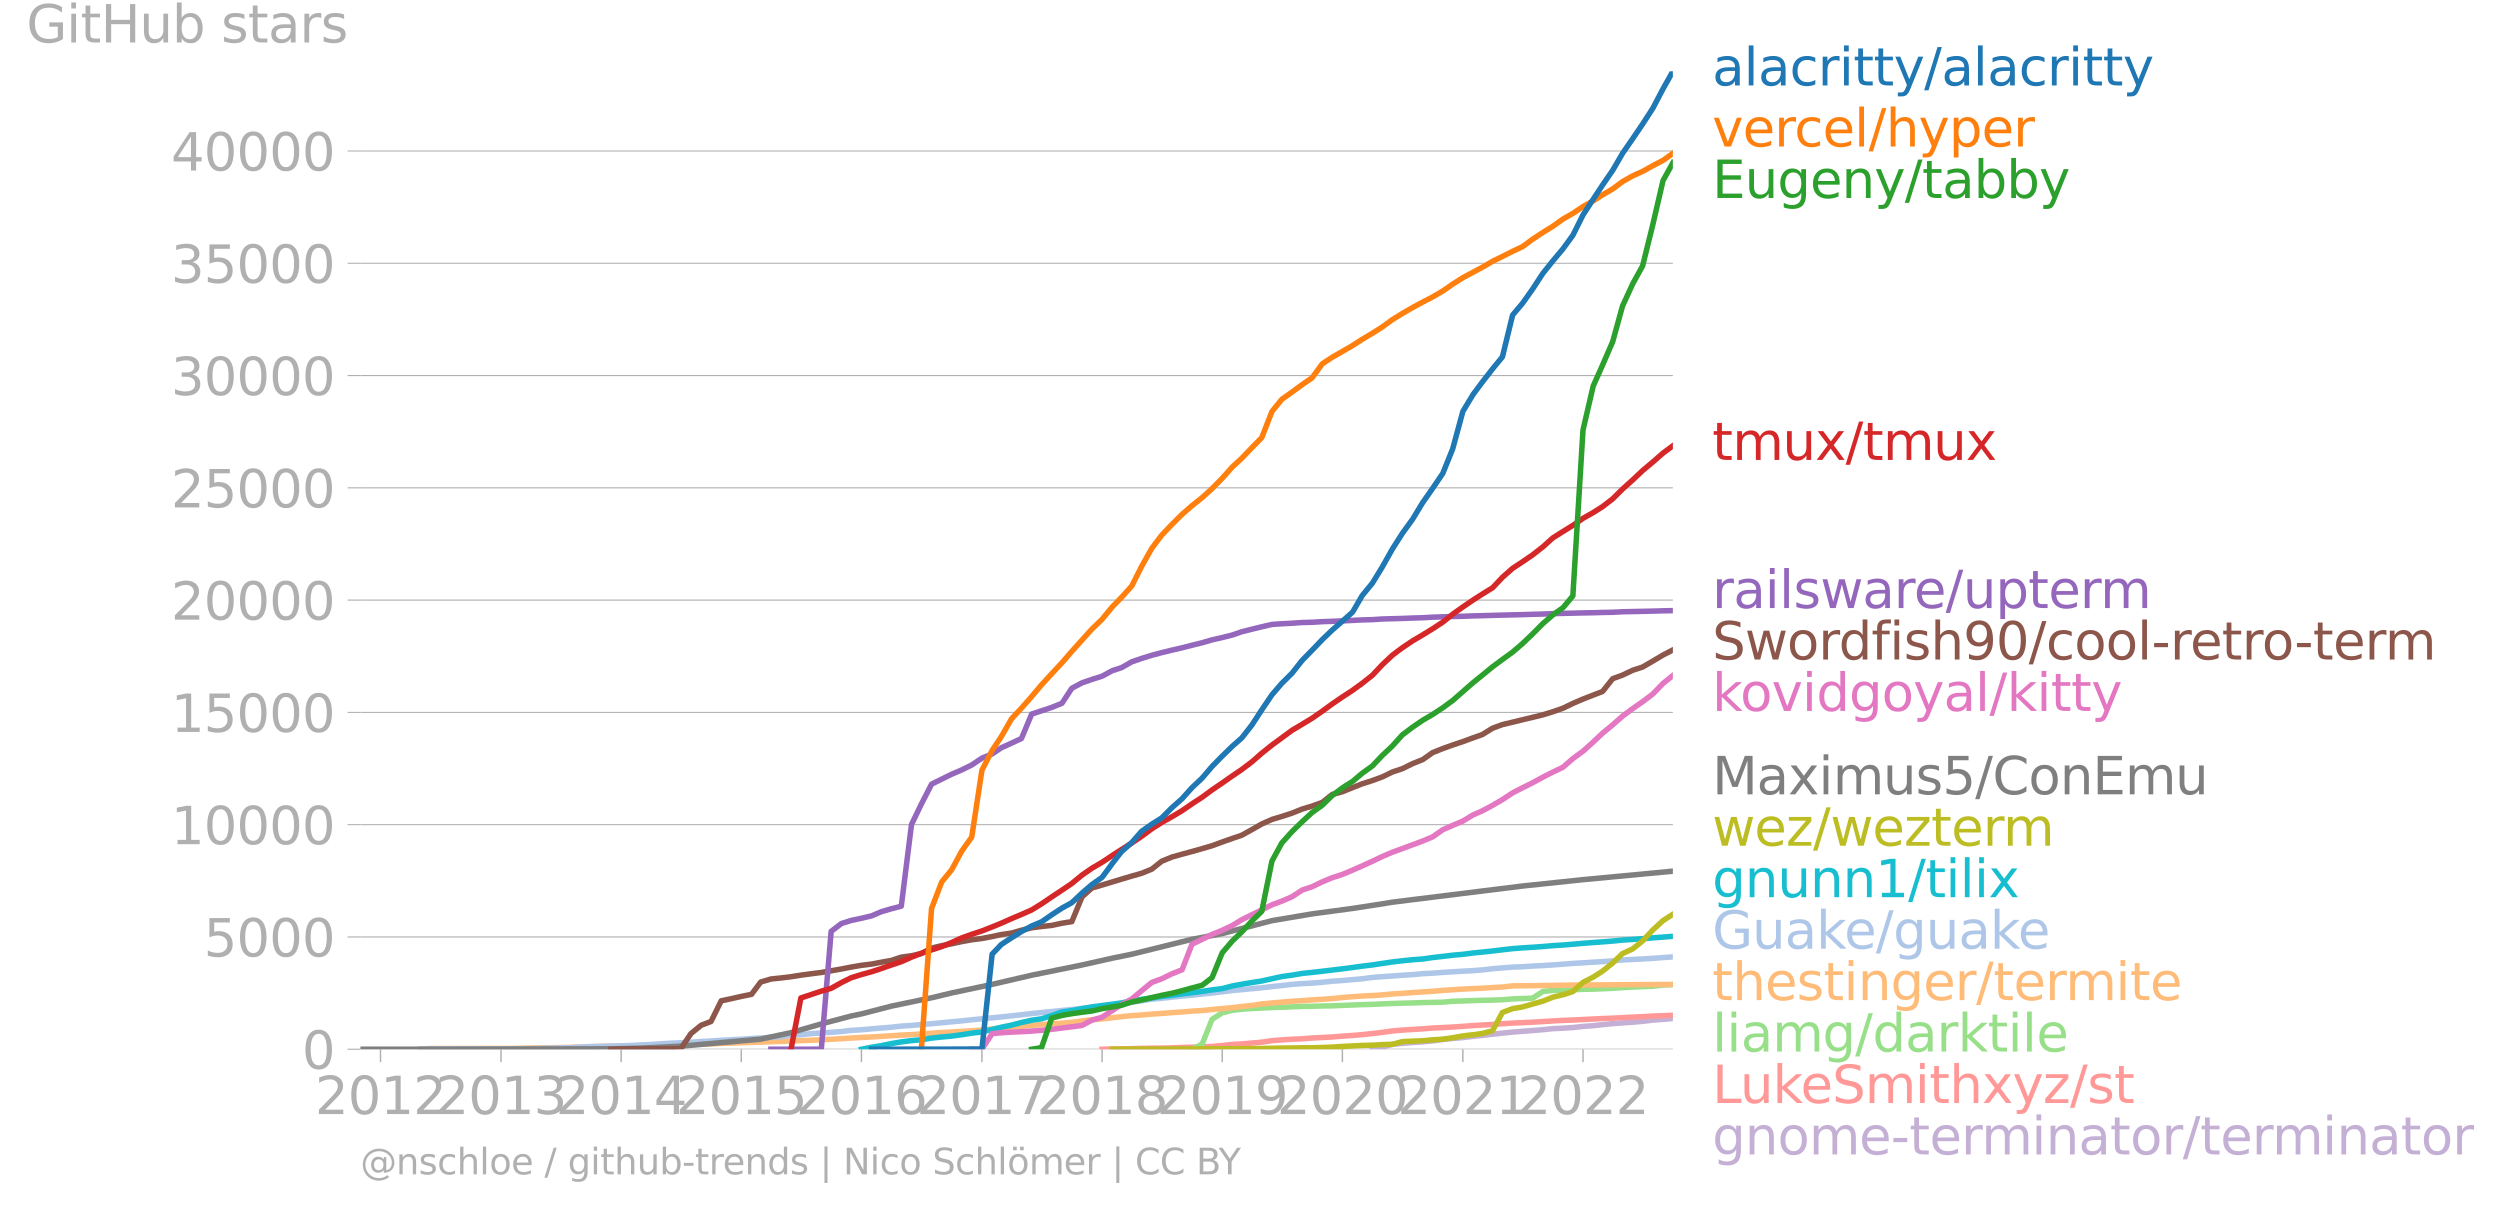 <svg xmlns:xlink="http://www.w3.org/1999/xlink" width="907.006" height="438.703" viewBox="0 0 680.254 329.027" xmlns="http://www.w3.org/2000/svg"><defs><style>*{stroke-linejoin:round;stroke-linecap:butt}</style></defs><g id="figure_1"><path d="M0 329.027h680.254V0H0v329.027z" style="fill:none" id="patch_1"/><g id="axes_1"><path d="M98.073 285.5h357.12V19.388H98.073V285.5z" style="fill:none" id="patch_2"/><g id="matplotlib.axis_1"><g id="xtick_1"><g id="line2d_1"><defs><path id="m639c803747" d="M0 0v3.5" style="stroke:#b0b0b0;stroke-width:.4"/></defs><use xlink:href="#m639c803747" x="103.537" y="285.5" style="fill:#b0b0b0;stroke:#b0b0b0;stroke-width:.4"/></g><g style="fill:#b0b0b0" transform="matrix(.14 0 0 -.14 85.722 303.138)" id="text_1"><defs><path id="DejaVuSans-32" d="M1228 531h2203V0H469v531q359 372 979 998 621 627 780 809 303 340 423 576 121 236 121 464 0 372-261 606-261 235-680 235-297 0-627-103-329-103-704-313v638q381 153 712 231 332 78 607 78 725 0 1156-363 431-362 431-968 0-288-108-546-107-257-392-607-78-91-497-524-418-433-1181-1211z" transform="scale(.016)"/><path id="DejaVuSans-30" d="M2034 4250q-487 0-733-480-245-479-245-1442 0-959 245-1439 246-480 733-480 491 0 736 480 246 480 246 1439 0 963-246 1442-245 480-736 480zm0 500q785 0 1199-621 414-620 414-1801 0-1178-414-1799Q2819-91 2034-91q-784 0-1198 620-414 621-414 1799 0 1181 414 1801 414 621 1198 621z" transform="scale(.016)"/><path id="DejaVuSans-31" d="M794 531h1031v3560L703 3866v575l1116 225h631V531h1031V0H794v531z" transform="scale(.016)"/></defs><use xlink:href="#DejaVuSans-32"/><use xlink:href="#DejaVuSans-30" x="63.623"/><use xlink:href="#DejaVuSans-31" x="127.246"/><use xlink:href="#DejaVuSans-32" x="190.869"/></g></g><g id="xtick_2"><use xlink:href="#m639c803747" x="136.32" y="285.5" style="fill:#b0b0b0;stroke:#b0b0b0;stroke-width:.4" id="line2d_2"/><g style="fill:#b0b0b0" transform="matrix(.14 0 0 -.14 118.505 303.138)" id="text_2"><defs><path id="DejaVuSans-33" d="M2597 2516q453-97 707-404 255-306 255-756 0-690-475-1069Q2609-91 1734-91q-293 0-604 58T488 141v609q262-153 574-231 313-78 654-78 593 0 904 234t311 681q0 413-289 645-289 233-804 233h-544v519h569q465 0 712 186t247 536q0 359-255 551-254 193-729 193-260 0-557-57-297-56-653-174v562q360 100 674 150t592 50q719 0 1137-327 419-326 419-882 0-388-222-655t-631-370z" transform="scale(.016)"/></defs><use xlink:href="#DejaVuSans-32"/><use xlink:href="#DejaVuSans-30" x="63.623"/><use xlink:href="#DejaVuSans-31" x="127.246"/><use xlink:href="#DejaVuSans-33" x="190.869"/></g></g><g id="xtick_3"><use xlink:href="#m639c803747" x="169.013" y="285.5" style="fill:#b0b0b0;stroke:#b0b0b0;stroke-width:.4" id="line2d_3"/><g style="fill:#b0b0b0" transform="matrix(.14 0 0 -.14 151.198 303.138)" id="text_3"><defs><path id="DejaVuSans-34" d="M2419 4116 825 1625h1594v2491zm-166 550h794V1625h666v-525h-666V0h-628v1100H313v609l1940 2957z" transform="scale(.016)"/></defs><use xlink:href="#DejaVuSans-32"/><use xlink:href="#DejaVuSans-30" x="63.623"/><use xlink:href="#DejaVuSans-31" x="127.246"/><use xlink:href="#DejaVuSans-34" x="190.869"/></g></g><g id="xtick_4"><use xlink:href="#m639c803747" x="201.707" y="285.5" style="fill:#b0b0b0;stroke:#b0b0b0;stroke-width:.4" id="line2d_4"/><g style="fill:#b0b0b0" transform="matrix(.14 0 0 -.14 183.892 303.138)" id="text_4"><defs><path id="DejaVuSans-35" d="M691 4666h2478v-532H1269V2991q137 47 274 70 138 23 276 23 781 0 1237-428 457-428 457-1159 0-753-469-1171Q2575-91 1722-91q-294 0-599 50Q819 9 494 109v635q281-153 581-228t634-75q541 0 856 284 316 284 316 772 0 487-316 771-315 285-856 285-253 0-505-56-251-56-513-175v2344z" transform="scale(.016)"/></defs><use xlink:href="#DejaVuSans-32"/><use xlink:href="#DejaVuSans-30" x="63.623"/><use xlink:href="#DejaVuSans-31" x="127.246"/><use xlink:href="#DejaVuSans-35" x="190.869"/></g></g><g id="xtick_5"><use xlink:href="#m639c803747" x="234.4" y="285.5" style="fill:#b0b0b0;stroke:#b0b0b0;stroke-width:.4" id="line2d_5"/><g style="fill:#b0b0b0" transform="matrix(.14 0 0 -.14 216.585 303.138)" id="text_5"><defs><path id="DejaVuSans-36" d="M2113 2584q-425 0-674-291-248-290-248-796 0-503 248-796 249-292 674-292t673 292q248 293 248 796 0 506-248 796-248 291-673 291zm1253 1979v-575q-238 112-480 171-242 60-480 60-625 0-955-422-329-422-376-1275 184 272 462 417 279 145 613 145 703 0 1111-427 408-426 408-1160 0-719-425-1154Q2819-91 2113-91q-810 0-1238 620-428 621-428 1799 0 1106 525 1764t1409 658q238 0 480-47t505-140z" transform="scale(.016)"/></defs><use xlink:href="#DejaVuSans-32"/><use xlink:href="#DejaVuSans-30" x="63.623"/><use xlink:href="#DejaVuSans-31" x="127.246"/><use xlink:href="#DejaVuSans-36" x="190.869"/></g></g><g id="xtick_6"><use xlink:href="#m639c803747" x="267.183" y="285.5" style="fill:#b0b0b0;stroke:#b0b0b0;stroke-width:.4" id="line2d_6"/><g style="fill:#b0b0b0" transform="matrix(.14 0 0 -.14 249.368 303.138)" id="text_6"><defs><path id="DejaVuSans-37" d="M525 4666h3000v-269L1831 0h-659l1594 4134H525v532z" transform="scale(.016)"/></defs><use xlink:href="#DejaVuSans-32"/><use xlink:href="#DejaVuSans-30" x="63.623"/><use xlink:href="#DejaVuSans-31" x="127.246"/><use xlink:href="#DejaVuSans-37" x="190.869"/></g></g><g id="xtick_7"><use xlink:href="#m639c803747" x="299.877" y="285.5" style="fill:#b0b0b0;stroke:#b0b0b0;stroke-width:.4" id="line2d_7"/><g style="fill:#b0b0b0" transform="matrix(.14 0 0 -.14 282.062 303.138)" id="text_7"><defs><path id="DejaVuSans-38" d="M2034 2216q-450 0-708-241-257-241-257-662 0-422 257-663 258-241 708-241t709 242q260 243 260 662 0 421-258 662-257 241-711 241zm-631 268q-406 100-633 378-226 279-226 679 0 559 398 884 399 325 1092 325 697 0 1094-325t397-884q0-400-227-679-226-278-629-378 456-106 710-416 255-309 255-755 0-679-414-1042Q2806-91 2034-91q-771 0-1186 362-414 363-414 1042 0 446 256 755 257 310 713 416zm-231 997q0-362 226-565 227-203 636-203 407 0 636 203 230 203 230 565 0 363-230 566-229 203-636 203-409 0-636-203-226-203-226-566z" transform="scale(.016)"/></defs><use xlink:href="#DejaVuSans-32"/><use xlink:href="#DejaVuSans-30" x="63.623"/><use xlink:href="#DejaVuSans-31" x="127.246"/><use xlink:href="#DejaVuSans-38" x="190.869"/></g></g><g id="xtick_8"><use xlink:href="#m639c803747" x="332.57" y="285.5" style="fill:#b0b0b0;stroke:#b0b0b0;stroke-width:.4" id="line2d_8"/><g style="fill:#b0b0b0" transform="matrix(.14 0 0 -.14 314.755 303.138)" id="text_8"><defs><path id="DejaVuSans-39" d="M703 97v575q238-113 481-172 244-59 479-59 625 0 954 420 330 420 377 1277-181-269-460-413-278-144-615-144-700 0-1108 423-408 424-408 1159 0 718 425 1152 425 435 1131 435 810 0 1236-621 427-620 427-1801 0-1103-524-1761Q2575-91 1691-91q-238 0-482 47Q966 3 703 97zm1256 1978q425 0 673 290 249 291 249 798 0 503-249 795-248 292-673 292t-673-292q-248-292-248-795 0-507 248-798 248-290 673-290z" transform="scale(.016)"/></defs><use xlink:href="#DejaVuSans-32"/><use xlink:href="#DejaVuSans-30" x="63.623"/><use xlink:href="#DejaVuSans-31" x="127.246"/><use xlink:href="#DejaVuSans-39" x="190.869"/></g></g><g id="xtick_9"><use xlink:href="#m639c803747" x="365.264" y="285.5" style="fill:#b0b0b0;stroke:#b0b0b0;stroke-width:.4" id="line2d_9"/><g style="fill:#b0b0b0" transform="matrix(.14 0 0 -.14 347.449 303.138)" id="text_9"><use xlink:href="#DejaVuSans-32"/><use xlink:href="#DejaVuSans-30" x="63.623"/><use xlink:href="#DejaVuSans-32" x="127.246"/><use xlink:href="#DejaVuSans-30" x="190.869"/></g></g><g id="xtick_10"><use xlink:href="#m639c803747" x="398.047" y="285.5" style="fill:#b0b0b0;stroke:#b0b0b0;stroke-width:.4" id="line2d_10"/><g style="fill:#b0b0b0" transform="matrix(.14 0 0 -.14 380.232 303.138)" id="text_10"><use xlink:href="#DejaVuSans-32"/><use xlink:href="#DejaVuSans-30" x="63.623"/><use xlink:href="#DejaVuSans-32" x="127.246"/><use xlink:href="#DejaVuSans-31" x="190.869"/></g></g><g id="xtick_11"><use xlink:href="#m639c803747" x="430.74" y="285.5" style="fill:#b0b0b0;stroke:#b0b0b0;stroke-width:.4" id="line2d_11"/><g style="fill:#b0b0b0" transform="matrix(.14 0 0 -.14 412.925 303.138)" id="text_11"><use xlink:href="#DejaVuSans-32"/><use xlink:href="#DejaVuSans-30" x="63.623"/><use xlink:href="#DejaVuSans-32" x="127.246"/><use xlink:href="#DejaVuSans-32" x="190.869"/></g></g></g><g id="matplotlib.axis_2"><g id="ytick_1"><path d="M98.073 285.5h357.12" clip-path="url(#pb58111b3f8)" style="fill:none;stroke:#b0b0b0;stroke-width:.3;stroke-linecap:square" id="line2d_12"/><g id="line2d_13"><defs><path id="m915d9dc2d7" d="M0 0h-3.5" style="stroke:#b0b0b0;stroke-width:.3"/></defs><use xlink:href="#m915d9dc2d7" x="98.073" y="285.5" style="fill:#b0b0b0;stroke:#b0b0b0;stroke-width:.3"/></g><use xlink:href="#DejaVuSans-30" style="fill:#b0b0b0" transform="matrix(.14 0 0 -.14 82.166 290.819)" id="text_12"/></g><g id="ytick_2"><path d="M98.073 254.948h357.12" clip-path="url(#pb58111b3f8)" style="fill:none;stroke:#b0b0b0;stroke-width:.3;stroke-linecap:square" id="line2d_14"/><use xlink:href="#m915d9dc2d7" x="98.073" y="254.948" style="fill:#b0b0b0;stroke:#b0b0b0;stroke-width:.3" id="line2d_15"/><g style="fill:#b0b0b0" transform="matrix(.14 0 0 -.14 55.443 260.267)" id="text_13"><use xlink:href="#DejaVuSans-35"/><use xlink:href="#DejaVuSans-30" x="63.623"/><use xlink:href="#DejaVuSans-30" x="127.246"/><use xlink:href="#DejaVuSans-30" x="190.869"/></g></g><g id="ytick_3"><path d="M98.073 224.396h357.12" clip-path="url(#pb58111b3f8)" style="fill:none;stroke:#b0b0b0;stroke-width:.3;stroke-linecap:square" id="line2d_16"/><use xlink:href="#m915d9dc2d7" x="98.073" y="224.396" style="fill:#b0b0b0;stroke:#b0b0b0;stroke-width:.3" id="line2d_17"/><g style="fill:#b0b0b0" transform="matrix(.14 0 0 -.14 46.536 229.715)" id="text_14"><use xlink:href="#DejaVuSans-31"/><use xlink:href="#DejaVuSans-30" x="63.623"/><use xlink:href="#DejaVuSans-30" x="127.246"/><use xlink:href="#DejaVuSans-30" x="190.869"/><use xlink:href="#DejaVuSans-30" x="254.492"/></g></g><g id="ytick_4"><path d="M98.073 193.845h357.12" clip-path="url(#pb58111b3f8)" style="fill:none;stroke:#b0b0b0;stroke-width:.3;stroke-linecap:square" id="line2d_18"/><use xlink:href="#m915d9dc2d7" x="98.073" y="193.845" style="fill:#b0b0b0;stroke:#b0b0b0;stroke-width:.3" id="line2d_19"/><g style="fill:#b0b0b0" transform="matrix(.14 0 0 -.14 46.536 199.164)" id="text_15"><use xlink:href="#DejaVuSans-31"/><use xlink:href="#DejaVuSans-35" x="63.623"/><use xlink:href="#DejaVuSans-30" x="127.246"/><use xlink:href="#DejaVuSans-30" x="190.869"/><use xlink:href="#DejaVuSans-30" x="254.492"/></g></g><g id="ytick_5"><path d="M98.073 163.293h357.12" clip-path="url(#pb58111b3f8)" style="fill:none;stroke:#b0b0b0;stroke-width:.3;stroke-linecap:square" id="line2d_20"/><use xlink:href="#m915d9dc2d7" x="98.073" y="163.293" style="fill:#b0b0b0;stroke:#b0b0b0;stroke-width:.3" id="line2d_21"/><g style="fill:#b0b0b0" transform="matrix(.14 0 0 -.14 46.536 168.612)" id="text_16"><use xlink:href="#DejaVuSans-32"/><use xlink:href="#DejaVuSans-30" x="63.623"/><use xlink:href="#DejaVuSans-30" x="127.246"/><use xlink:href="#DejaVuSans-30" x="190.869"/><use xlink:href="#DejaVuSans-30" x="254.492"/></g></g><g id="ytick_6"><path d="M98.073 132.741h357.12" clip-path="url(#pb58111b3f8)" style="fill:none;stroke:#b0b0b0;stroke-width:.3;stroke-linecap:square" id="line2d_22"/><use xlink:href="#m915d9dc2d7" x="98.073" y="132.741" style="fill:#b0b0b0;stroke:#b0b0b0;stroke-width:.3" id="line2d_23"/><g style="fill:#b0b0b0" transform="matrix(.14 0 0 -.14 46.536 138.06)" id="text_17"><use xlink:href="#DejaVuSans-32"/><use xlink:href="#DejaVuSans-35" x="63.623"/><use xlink:href="#DejaVuSans-30" x="127.246"/><use xlink:href="#DejaVuSans-30" x="190.869"/><use xlink:href="#DejaVuSans-30" x="254.492"/></g></g><g id="ytick_7"><path d="M98.073 102.19h357.12" clip-path="url(#pb58111b3f8)" style="fill:none;stroke:#b0b0b0;stroke-width:.3;stroke-linecap:square" id="line2d_24"/><use xlink:href="#m915d9dc2d7" x="98.073" y="102.189" style="fill:#b0b0b0;stroke:#b0b0b0;stroke-width:.3" id="line2d_25"/><g style="fill:#b0b0b0" transform="matrix(.14 0 0 -.14 46.536 107.508)" id="text_18"><use xlink:href="#DejaVuSans-33"/><use xlink:href="#DejaVuSans-30" x="63.623"/><use xlink:href="#DejaVuSans-30" x="127.246"/><use xlink:href="#DejaVuSans-30" x="190.869"/><use xlink:href="#DejaVuSans-30" x="254.492"/></g></g><g id="ytick_8"><path d="M98.073 71.638h357.12" clip-path="url(#pb58111b3f8)" style="fill:none;stroke:#b0b0b0;stroke-width:.3;stroke-linecap:square" id="line2d_26"/><use xlink:href="#m915d9dc2d7" x="98.073" y="71.638" style="fill:#b0b0b0;stroke:#b0b0b0;stroke-width:.3" id="line2d_27"/><g style="fill:#b0b0b0" transform="matrix(.14 0 0 -.14 46.536 76.957)" id="text_19"><use xlink:href="#DejaVuSans-33"/><use xlink:href="#DejaVuSans-35" x="63.623"/><use xlink:href="#DejaVuSans-30" x="127.246"/><use xlink:href="#DejaVuSans-30" x="190.869"/><use xlink:href="#DejaVuSans-30" x="254.492"/></g></g><g id="ytick_9"><path d="M98.073 41.086h357.12" clip-path="url(#pb58111b3f8)" style="fill:none;stroke:#b0b0b0;stroke-width:.3;stroke-linecap:square" id="line2d_28"/><use xlink:href="#m915d9dc2d7" x="98.073" y="41.086" style="fill:#b0b0b0;stroke:#b0b0b0;stroke-width:.3" id="line2d_29"/><g style="fill:#b0b0b0" transform="matrix(.14 0 0 -.14 46.536 46.405)" id="text_20"><use xlink:href="#DejaVuSans-34"/><use xlink:href="#DejaVuSans-30" x="63.623"/><use xlink:href="#DejaVuSans-30" x="127.246"/><use xlink:href="#DejaVuSans-30" x="190.869"/><use xlink:href="#DejaVuSans-30" x="254.492"/></g></g><g style="fill:#b0b0b0" transform="matrix(.14 0 0 -.14 7.2 11.563)" id="text_21"><defs><path id="DejaVuSans-47" d="M3809 666v1253H2778v519h1656V434q-365-259-806-392-440-133-940-133-1094 0-1712 639-617 640-617 1780 0 1144 617 1783 618 639 1712 639 456 0 867-113 411-112 758-331v-672q-350 297-744 447t-828 150q-857 0-1287-478-429-478-429-1425 0-944 429-1422 430-478 1287-478 334 0 596 58 263 58 472 180z" transform="scale(.016)"/><path id="DejaVuSans-69" d="M603 3500h575V0H603v3500zm0 1363h575v-729H603v729z" transform="scale(.016)"/><path id="DejaVuSans-74" d="M1172 4494v-994h1184v-447H1172V1153q0-428 117-550t477-122h590V0h-590q-666 0-919 248-253 249-253 905v1900H172v447h422v994h578z" transform="scale(.016)"/><path id="DejaVuSans-48" d="M628 4666h631V2753h2294v1913h631V0h-631v2222H1259V0H628v4666z" transform="scale(.016)"/><path id="DejaVuSans-75" d="M544 1381v2119h575V1403q0-497 193-746 194-248 582-248 465 0 735 297 271 297 271 810v1984h575V0h-575v538q-209-319-486-474-276-155-642-155-603 0-916 375-312 375-312 1097zm1447 2203z" transform="scale(.016)"/><path id="DejaVuSans-62" d="M3116 1747q0 634-261 995t-717 361q-457 0-718-361t-261-995q0-634 261-995t718-361q456 0 717 361t261 995zM1159 2969q182 312 458 463 277 152 661 152 638 0 1036-506 399-506 399-1331T3314 415Q2916-91 2278-91q-384 0-661 152-276 152-458 464V0H581v4863h578V2969z" transform="scale(.016)"/><path id="DejaVuSans-73" d="M2834 3397v-544q-243 125-506 187-262 63-544 63-428 0-642-131t-214-394q0-200 153-314t616-217l197-44q612-131 870-370t258-667q0-488-386-773Q2250-91 1575-91q-281 0-586 55T347 128v594q319-166 628-249 309-82 613-82 406 0 624 139 219 139 219 392 0 234-158 359-157 125-692 241l-200 47q-534 112-772 345-237 233-237 639 0 494 350 762 350 269 994 269 318 0 599-47 282-46 519-140z" transform="scale(.016)"/><path id="DejaVuSans-61" d="M2194 1759q-697 0-966-159t-269-544q0-306 202-486 202-179 548-179 479 0 768 339t289 901v128h-572zm1147 238V0h-575v531q-197-318-491-470T1556-91q-537 0-855 302-317 302-317 808 0 590 395 890 396 300 1180 300h807v57q0 397-261 614t-733 217q-300 0-585-72-284-72-546-216v532q315 122 612 182 297 61 578 61 760 0 1135-394 375-393 375-1193z" transform="scale(.016)"/><path id="DejaVuSans-72" d="M2631 2963q-97 56-211 82-114 27-251 27-488 0-749-317t-261-911V0H581v3500h578v-544q182 319 472 473 291 155 707 155 59 0 131-8 72-7 159-23l3-590z" transform="scale(.016)"/></defs><use xlink:href="#DejaVuSans-47"/><use xlink:href="#DejaVuSans-69" x="77.49"/><use xlink:href="#DejaVuSans-74" x="105.273"/><use xlink:href="#DejaVuSans-48" x="144.482"/><use xlink:href="#DejaVuSans-75" x="219.678"/><use xlink:href="#DejaVuSans-62" x="283.057"/><use xlink:href="#DejaVuSans-20" x="346.533"/><use xlink:href="#DejaVuSans-73" x="378.32"/><use xlink:href="#DejaVuSans-74" x="430.42"/><use xlink:href="#DejaVuSans-61" x="469.629"/><use xlink:href="#DejaVuSans-72" x="530.908"/><use xlink:href="#DejaVuSans-73" x="572.021"/></g></g><path d="m373.415 285.5 2.687-.544 2.777-.782 2.687-.269 2.776-.244 2.777-.184 2.687-.238 2.777-.379 2.687-.3 2.777-.231 2.776-.324 2.508-.281 2.777-.306 2.687-.3 2.777-.28 2.687-.214 2.777-.214 2.777-.232 2.687-.281 2.776-.128 2.688-.178 2.776-.3 2.777-.213 2.508-.263 2.777-.287 2.687-.208 2.776-.177 2.688-.244 2.776-.324 2.777-.214 2.687-.226" clip-path="url(#pb58111b3f8)" style="fill:none;stroke:#c5b0d5;stroke-width:1.5;stroke-linecap:square" id="line2d_30"/><path d="m299.877 285.5 2.777-.073 2.508-.043 2.776-.043 2.687-.073 2.777-.05 2.687-.036 2.777-.049 2.777-.122 2.687-.067 2.776-.11 2.688-.098 2.776-.244 2.777-.3 2.508-.14 2.777-.245 2.687-.226 2.777-.409 2.687-.22 2.776-.177 2.777-.11 2.687-.22 2.777-.14 2.687-.135 2.777-.226 2.776-.19 2.598-.226 2.777-.3 2.687-.317 2.777-.39 2.687-.227 2.776-.171 2.777-.171 2.687-.22 2.777-.128 2.687-.141 2.777-.196 2.776-.207 2.508-.14 2.777-.154 2.687-.201 2.777-.184 2.687-.116 2.777-.128 2.777-.165 2.687-.177 2.776-.14 2.688-.098 2.776-.147 2.777-.135 2.508-.128 2.777-.104 2.687-.152 2.776-.123 2.688-.134 2.776-.159 2.777-.11 2.687-.104" clip-path="url(#pb58111b3f8)" style="fill:none;stroke:#ff9896;stroke-width:1.5;stroke-linecap:square" id="line2d_31"/><path d="m324.33 285.5 2.776-1.387 2.688-6.74 2.776-1.808 2.777-.654 2.508-.294 2.777-.201 2.687-.122 2.777-.147 2.687-.073 2.776-.11 2.777-.116 2.687-.037 2.777-.08 2.687-.048 2.777-.11 2.776-.11 2.598-.104 2.777-.067 2.687-.135 2.777-.104 2.687-.085 2.776-.068 2.777-.097 2.687-.05 2.777-.06 2.687-.257 2.777-.073 2.776-.092 2.508-.085 2.777-.05 2.687-.103 2.777-.238 2.687-.104 2.777-.086 2.777-1.84 2.687-.256 2.776-.067 2.688-.134 2.776-.117 2.777-.048 2.508-.104 2.777-.11 2.687-.196 2.776-.159 2.688-.116 2.776-.098 2.777-.336 2.687-.11" clip-path="url(#pb58111b3f8)" style="fill:none;stroke:#98df8a;stroke-width:1.5;stroke-linecap:square" id="line2d_32"/><g style="fill:#1f77b4" transform="matrix(.14 0 0 -.14 465.907 23.251)" id="text_22"><defs><path id="DejaVuSans-6c" d="M603 4863h575V0H603v4863z" transform="scale(.016)"/><path id="DejaVuSans-63" d="M3122 3366v-538q-244 135-489 202t-495 67q-560 0-870-355-309-354-309-995t309-996q310-354 870-354 250 0 495 67t489 202V134Q2881 22 2623-34q-257-57-548-57-791 0-1257 497-465 497-465 1341 0 856 470 1346 471 491 1290 491 265 0 518-55 253-54 491-163z" transform="scale(.016)"/><path id="DejaVuSans-79" d="M2059-325q-243-625-475-815-231-191-618-191H506v481h338q237 0 368 113 132 112 291 531l103 262L191 3500h609L1894 763l1094 2737h609L2059-325z" transform="scale(.016)"/><path id="DejaVuSans-2f" d="M1625 4666h531L531-594H0l1625 5260z" transform="scale(.016)"/></defs><use xlink:href="#DejaVuSans-61"/><use xlink:href="#DejaVuSans-6c" x="61.279"/><use xlink:href="#DejaVuSans-61" x="89.063"/><use xlink:href="#DejaVuSans-63" x="150.342"/><use xlink:href="#DejaVuSans-72" x="205.322"/><use xlink:href="#DejaVuSans-69" x="246.436"/><use xlink:href="#DejaVuSans-74" x="274.219"/><use xlink:href="#DejaVuSans-74" x="313.428"/><use xlink:href="#DejaVuSans-79" x="352.637"/><use xlink:href="#DejaVuSans-2f" x="411.816"/><use xlink:href="#DejaVuSans-61" x="445.508"/><use xlink:href="#DejaVuSans-6c" x="506.787"/><use xlink:href="#DejaVuSans-61" x="534.57"/><use xlink:href="#DejaVuSans-63" x="595.85"/><use xlink:href="#DejaVuSans-72" x="650.83"/><use xlink:href="#DejaVuSans-69" x="691.943"/><use xlink:href="#DejaVuSans-74" x="719.727"/><use xlink:href="#DejaVuSans-74" x="758.936"/><use xlink:href="#DejaVuSans-79" x="798.145"/></g><g style="fill:#ff7f0e" transform="matrix(.14 0 0 -.14 465.907 39.868)" id="text_23"><defs><path id="DejaVuSans-76" d="M191 3500h609L1894 563l1094 2937h609L2284 0h-781L191 3500z" transform="scale(.016)"/><path id="DejaVuSans-65" d="M3597 1894v-281H953q38-594 358-905t892-311q331 0 642 81t618 244V178Q3153 47 2828-22t-659-69q-838 0-1327 487-489 488-489 1320 0 859 464 1363 464 505 1252 505 706 0 1117-455 411-454 411-1235zm-575 169q-6 471-264 752-258 282-683 282-481 0-770-272t-333-766l2050 4z" transform="scale(.016)"/><path id="DejaVuSans-68" d="M3513 2113V0h-575v2094q0 497-194 743-194 247-581 247-466 0-735-297-269-296-269-809V0H581v4863h578V2956q207 316 486 472 280 156 646 156 603 0 912-373 310-373 310-1098z" transform="scale(.016)"/><path id="DejaVuSans-70" d="M1159 525v-1856H581v4831h578v-531q182 312 458 463 277 152 661 152 638 0 1036-506 399-506 399-1331T3314 415Q2916-91 2278-91q-384 0-661 152-276 152-458 464zm1957 1222q0 634-261 995t-717 361q-457 0-718-361t-261-995q0-634 261-995t718-361q456 0 717 361t261 995z" transform="scale(.016)"/></defs><use xlink:href="#DejaVuSans-76"/><use xlink:href="#DejaVuSans-65" x="59.18"/><use xlink:href="#DejaVuSans-72" x="120.703"/><use xlink:href="#DejaVuSans-63" x="159.566"/><use xlink:href="#DejaVuSans-65" x="214.547"/><use xlink:href="#DejaVuSans-6c" x="276.07"/><use xlink:href="#DejaVuSans-2f" x="303.854"/><use xlink:href="#DejaVuSans-68" x="337.545"/><use xlink:href="#DejaVuSans-79" x="400.924"/><use xlink:href="#DejaVuSans-70" x="460.104"/><use xlink:href="#DejaVuSans-65" x="523.58"/><use xlink:href="#DejaVuSans-72" x="585.104"/></g><g style="fill:#2ca02c" transform="matrix(.14 0 0 -.14 465.907 53.868)" id="text_24"><defs><path id="DejaVuSans-45" d="M628 4666h2950v-532H1259V2753h2222v-531H1259V531h2375V0H628v4666z" transform="scale(.016)"/><path id="DejaVuSans-67" d="M2906 1791q0 625-258 968-257 344-723 344-462 0-720-344-258-343-258-968 0-622 258-966t720-344q466 0 723 344 258 344 258 966zm575-1357q0-893-397-1329-396-436-1215-436-303 0-572 45t-522 139v559q253-137 500-202 247-66 503-66 566 0 847 295t281 892v285q-178-310-456-463T1784 0Q1141 0 747 490 353 981 353 1791q0 812 394 1302 394 491 1037 491 388 0 666-153t456-462v531h575V434z" transform="scale(.016)"/><path id="DejaVuSans-6e" d="M3513 2113V0h-575v2094q0 497-194 743-194 247-581 247-466 0-735-297-269-296-269-809V0H581v3500h578v-544q207 316 486 472 280 156 646 156 603 0 912-373 310-373 310-1098z" transform="scale(.016)"/></defs><use xlink:href="#DejaVuSans-45"/><use xlink:href="#DejaVuSans-75" x="63.184"/><use xlink:href="#DejaVuSans-67" x="126.563"/><use xlink:href="#DejaVuSans-65" x="190.039"/><use xlink:href="#DejaVuSans-6e" x="251.563"/><use xlink:href="#DejaVuSans-79" x="314.941"/><use xlink:href="#DejaVuSans-2f" x="374.121"/><use xlink:href="#DejaVuSans-74" x="407.813"/><use xlink:href="#DejaVuSans-61" x="447.021"/><use xlink:href="#DejaVuSans-62" x="508.301"/><use xlink:href="#DejaVuSans-62" x="571.777"/><use xlink:href="#DejaVuSans-79" x="635.254"/></g><g style="fill:#d62728" transform="matrix(.14 0 0 -.14 465.907 125.147)" id="text_25"><defs><path id="DejaVuSans-6d" d="M3328 2828q216 388 516 572t706 184q547 0 844-383 297-382 297-1088V0h-578v2094q0 503-179 746-178 244-543 244-447 0-707-297-259-296-259-809V0h-578v2094q0 506-178 748t-550 242q-441 0-701-298-259-298-259-808V0H581v3500h578v-544q197 322 472 475t653 153q382 0 649-194 267-193 395-562z" transform="scale(.016)"/><path id="DejaVuSans-78" d="M3513 3500 2247 1797 3578 0h-678L1881 1375 863 0H184l1360 1831L300 3500h678l928-1247 928 1247h679z" transform="scale(.016)"/></defs><use xlink:href="#DejaVuSans-74"/><use xlink:href="#DejaVuSans-6d" x="39.209"/><use xlink:href="#DejaVuSans-75" x="136.621"/><use xlink:href="#DejaVuSans-78" x="200"/><use xlink:href="#DejaVuSans-2f" x="259.18"/><use xlink:href="#DejaVuSans-74" x="292.871"/><use xlink:href="#DejaVuSans-6d" x="332.08"/><use xlink:href="#DejaVuSans-75" x="429.492"/><use xlink:href="#DejaVuSans-78" x="492.871"/></g><g style="fill:#9467bd" transform="matrix(.14 0 0 -.14 465.907 165.452)" id="text_26"><defs><path id="DejaVuSans-77" d="M269 3500h575l719-2731 715 2731h678l719-2731 716 2731h575L4050 0h-678l-753 2869L1863 0h-679L269 3500z" transform="scale(.016)"/></defs><use xlink:href="#DejaVuSans-72"/><use xlink:href="#DejaVuSans-61" x="41.113"/><use xlink:href="#DejaVuSans-69" x="102.393"/><use xlink:href="#DejaVuSans-6c" x="130.176"/><use xlink:href="#DejaVuSans-73" x="157.959"/><use xlink:href="#DejaVuSans-77" x="210.059"/><use xlink:href="#DejaVuSans-61" x="291.846"/><use xlink:href="#DejaVuSans-72" x="353.125"/><use xlink:href="#DejaVuSans-65" x="391.988"/><use xlink:href="#DejaVuSans-2f" x="453.512"/><use xlink:href="#DejaVuSans-75" x="487.203"/><use xlink:href="#DejaVuSans-70" x="550.582"/><use xlink:href="#DejaVuSans-74" x="614.059"/><use xlink:href="#DejaVuSans-65" x="653.268"/><use xlink:href="#DejaVuSans-72" x="714.791"/><use xlink:href="#DejaVuSans-6d" x="754.154"/></g><g style="fill:#8c564b" transform="matrix(.14 0 0 -.14 465.907 179.452)" id="text_27"><defs><path id="DejaVuSans-53" d="M3425 4513v-616q-359 172-678 256-319 85-616 85-515 0-795-200t-280-569q0-310 186-468 186-157 705-254l381-78q706-135 1042-474t336-907q0-679-455-1029Q2797-91 1919-91q-331 0-705 75-373 75-773 222v650q384-215 753-325 369-109 725-109 540 0 834 212 294 213 294 607 0 343-211 537t-692 291l-385 75q-706 140-1022 440-315 300-315 835 0 619 436 975t1201 356q329 0 669-60 341-59 697-177z" transform="scale(.016)"/><path id="DejaVuSans-6f" d="M1959 3097q-462 0-731-361t-269-989q0-628 267-989 268-361 733-361 460 0 728 362 269 363 269 988 0 622-269 986-268 364-728 364zm0 487q750 0 1178-488 429-487 429-1349 0-859-429-1349Q2709-91 1959-91q-753 0-1180 489-426 490-426 1349 0 862 426 1349 427 488 1180 488z" transform="scale(.016)"/><path id="DejaVuSans-64" d="M2906 2969v1894h575V0h-575v525q-181-312-458-464-276-152-664-152-634 0-1033 506-398 507-398 1332t398 1331q399 506 1033 506 388 0 664-152 277-151 458-463zM947 1747q0-634 261-995t717-361q456 0 718 361 263 361 263 995t-263 995q-262 361-718 361t-717-361q-261-361-261-995z" transform="scale(.016)"/><path id="DejaVuSans-66" d="M2375 4863v-479h-550q-309 0-430-125-120-125-120-450v-309h947v-447h-947V0H697v3053H147v447h550v244q0 584 272 851 272 268 862 268h544z" transform="scale(.016)"/><path id="DejaVuSans-2d" d="M313 2009h1684v-512H313v512z" transform="scale(.016)"/></defs><use xlink:href="#DejaVuSans-53"/><use xlink:href="#DejaVuSans-77" x="63.477"/><use xlink:href="#DejaVuSans-6f" x="145.264"/><use xlink:href="#DejaVuSans-72" x="206.445"/><use xlink:href="#DejaVuSans-64" x="245.809"/><use xlink:href="#DejaVuSans-66" x="309.285"/><use xlink:href="#DejaVuSans-69" x="344.49"/><use xlink:href="#DejaVuSans-73" x="372.273"/><use xlink:href="#DejaVuSans-68" x="424.373"/><use xlink:href="#DejaVuSans-39" x="487.752"/><use xlink:href="#DejaVuSans-30" x="551.375"/><use xlink:href="#DejaVuSans-2f" x="614.998"/><use xlink:href="#DejaVuSans-63" x="648.689"/><use xlink:href="#DejaVuSans-6f" x="703.67"/><use xlink:href="#DejaVuSans-6f" x="764.852"/><use xlink:href="#DejaVuSans-6c" x="826.033"/><use xlink:href="#DejaVuSans-2d" x="853.816"/><use xlink:href="#DejaVuSans-72" x="889.9"/><use xlink:href="#DejaVuSans-65" x="928.764"/><use xlink:href="#DejaVuSans-74" x="990.287"/><use xlink:href="#DejaVuSans-72" x="1029.496"/><use xlink:href="#DejaVuSans-6f" x="1068.359"/><use xlink:href="#DejaVuSans-2d" x="1131.416"/><use xlink:href="#DejaVuSans-74" x="1167.5"/><use xlink:href="#DejaVuSans-65" x="1206.709"/><use xlink:href="#DejaVuSans-72" x="1268.232"/><use xlink:href="#DejaVuSans-6d" x="1307.596"/></g><g style="fill:#e377c2" transform="matrix(.14 0 0 -.14 465.907 193.452)" id="text_28"><defs><path id="DejaVuSans-6b" d="M581 4863h578V1991l1716 1509h734L1753 1863 3688 0h-750L1159 1709V0H581v4863z" transform="scale(.016)"/></defs><use xlink:href="#DejaVuSans-6b"/><use xlink:href="#DejaVuSans-6f" x="54.285"/><use xlink:href="#DejaVuSans-76" x="115.467"/><use xlink:href="#DejaVuSans-69" x="174.646"/><use xlink:href="#DejaVuSans-64" x="202.43"/><use xlink:href="#DejaVuSans-67" x="265.906"/><use xlink:href="#DejaVuSans-6f" x="329.383"/><use xlink:href="#DejaVuSans-79" x="390.564"/><use xlink:href="#DejaVuSans-61" x="449.744"/><use xlink:href="#DejaVuSans-6c" x="511.023"/><use xlink:href="#DejaVuSans-2f" x="538.807"/><use xlink:href="#DejaVuSans-6b" x="572.498"/><use xlink:href="#DejaVuSans-69" x="630.408"/><use xlink:href="#DejaVuSans-74" x="658.191"/><use xlink:href="#DejaVuSans-74" x="697.4"/><use xlink:href="#DejaVuSans-79" x="736.609"/></g><g style="fill:#7f7f7f" transform="matrix(.14 0 0 -.14 465.907 216.13)" id="text_29"><defs><path id="DejaVuSans-4d" d="M628 4666h941l1190-3175 1197 3175h941V0h-616v4097L3078 897h-634L1241 4097V0H628v4666z" transform="scale(.016)"/><path id="DejaVuSans-43" d="M4122 4306v-665q-319 297-680 443-361 147-767 147-800 0-1225-489t-425-1414q0-922 425-1411t1225-489q406 0 767 147t680 444V359q-331-225-702-338-370-112-782-112-1060 0-1670 648-609 649-609 1771 0 1125 609 1773 610 649 1670 649 418 0 788-111 371-111 696-333z" transform="scale(.016)"/></defs><use xlink:href="#DejaVuSans-4d"/><use xlink:href="#DejaVuSans-61" x="86.279"/><use xlink:href="#DejaVuSans-78" x="147.559"/><use xlink:href="#DejaVuSans-69" x="206.738"/><use xlink:href="#DejaVuSans-6d" x="234.521"/><use xlink:href="#DejaVuSans-75" x="331.934"/><use xlink:href="#DejaVuSans-73" x="395.313"/><use xlink:href="#DejaVuSans-35" x="447.412"/><use xlink:href="#DejaVuSans-2f" x="511.035"/><use xlink:href="#DejaVuSans-43" x="544.727"/><use xlink:href="#DejaVuSans-6f" x="614.551"/><use xlink:href="#DejaVuSans-6e" x="675.732"/><use xlink:href="#DejaVuSans-45" x="739.111"/><use xlink:href="#DejaVuSans-6d" x="802.295"/><use xlink:href="#DejaVuSans-75" x="899.707"/></g><g style="fill:#bcbd22" transform="matrix(.14 0 0 -.14 465.907 230.13)" id="text_30"><defs><path id="DejaVuSans-7a" d="M353 3500h2731v-525L922 459h2162V0H275v525l2163 2516H353v459z" transform="scale(.016)"/></defs><use xlink:href="#DejaVuSans-77"/><use xlink:href="#DejaVuSans-65" x="81.787"/><use xlink:href="#DejaVuSans-7a" x="143.311"/><use xlink:href="#DejaVuSans-2f" x="195.801"/><use xlink:href="#DejaVuSans-77" x="229.492"/><use xlink:href="#DejaVuSans-65" x="311.279"/><use xlink:href="#DejaVuSans-7a" x="372.803"/><use xlink:href="#DejaVuSans-74" x="425.293"/><use xlink:href="#DejaVuSans-65" x="464.502"/><use xlink:href="#DejaVuSans-72" x="526.025"/><use xlink:href="#DejaVuSans-6d" x="565.389"/></g><g style="fill:#17becf" transform="matrix(.14 0 0 -.14 465.907 244.13)" id="text_31"><use xlink:href="#DejaVuSans-67"/><use xlink:href="#DejaVuSans-6e" x="63.477"/><use xlink:href="#DejaVuSans-75" x="126.855"/><use xlink:href="#DejaVuSans-6e" x="190.234"/><use xlink:href="#DejaVuSans-6e" x="253.613"/><use xlink:href="#DejaVuSans-31" x="316.992"/><use xlink:href="#DejaVuSans-2f" x="380.615"/><use xlink:href="#DejaVuSans-74" x="414.307"/><use xlink:href="#DejaVuSans-69" x="453.516"/><use xlink:href="#DejaVuSans-6c" x="481.299"/><use xlink:href="#DejaVuSans-69" x="509.082"/><use xlink:href="#DejaVuSans-78" x="536.865"/></g><g style="fill:#aec7e8" transform="matrix(.14 0 0 -.14 465.907 258.13)" id="text_32"><use xlink:href="#DejaVuSans-47"/><use xlink:href="#DejaVuSans-75" x="77.49"/><use xlink:href="#DejaVuSans-61" x="140.869"/><use xlink:href="#DejaVuSans-6b" x="202.148"/><use xlink:href="#DejaVuSans-65" x="256.434"/><use xlink:href="#DejaVuSans-2f" x="317.957"/><use xlink:href="#DejaVuSans-67" x="351.648"/><use xlink:href="#DejaVuSans-75" x="415.125"/><use xlink:href="#DejaVuSans-61" x="478.504"/><use xlink:href="#DejaVuSans-6b" x="539.783"/><use xlink:href="#DejaVuSans-65" x="594.068"/></g><g style="fill:#ffbb78" transform="matrix(.14 0 0 -.14 465.907 272.13)" id="text_33"><use xlink:href="#DejaVuSans-74"/><use xlink:href="#DejaVuSans-68" x="39.209"/><use xlink:href="#DejaVuSans-65" x="102.588"/><use xlink:href="#DejaVuSans-73" x="164.111"/><use xlink:href="#DejaVuSans-74" x="216.211"/><use xlink:href="#DejaVuSans-69" x="255.42"/><use xlink:href="#DejaVuSans-6e" x="283.203"/><use xlink:href="#DejaVuSans-67" x="346.582"/><use xlink:href="#DejaVuSans-65" x="410.059"/><use xlink:href="#DejaVuSans-72" x="471.582"/><use xlink:href="#DejaVuSans-2f" x="512.695"/><use xlink:href="#DejaVuSans-74" x="546.387"/><use xlink:href="#DejaVuSans-65" x="585.596"/><use xlink:href="#DejaVuSans-72" x="647.119"/><use xlink:href="#DejaVuSans-6d" x="686.482"/><use xlink:href="#DejaVuSans-69" x="783.895"/><use xlink:href="#DejaVuSans-74" x="811.678"/><use xlink:href="#DejaVuSans-65" x="850.887"/></g><g style="fill:#98df8a" transform="matrix(.14 0 0 -.14 465.907 286.13)" id="text_34"><use xlink:href="#DejaVuSans-6c"/><use xlink:href="#DejaVuSans-69" x="27.783"/><use xlink:href="#DejaVuSans-61" x="55.566"/><use xlink:href="#DejaVuSans-6d" x="116.846"/><use xlink:href="#DejaVuSans-67" x="214.258"/><use xlink:href="#DejaVuSans-2f" x="277.734"/><use xlink:href="#DejaVuSans-64" x="311.426"/><use xlink:href="#DejaVuSans-61" x="374.902"/><use xlink:href="#DejaVuSans-72" x="436.182"/><use xlink:href="#DejaVuSans-6b" x="477.295"/><use xlink:href="#DejaVuSans-74" x="535.205"/><use xlink:href="#DejaVuSans-69" x="574.414"/><use xlink:href="#DejaVuSans-6c" x="602.197"/><use xlink:href="#DejaVuSans-65" x="629.98"/></g><g style="fill:#ff9896" transform="matrix(.14 0 0 -.14 465.907 300.13)" id="text_35"><defs><path id="DejaVuSans-4c" d="M628 4666h631V531h2272V0H628v4666z" transform="scale(.016)"/></defs><use xlink:href="#DejaVuSans-4c"/><use xlink:href="#DejaVuSans-75" x="53.963"/><use xlink:href="#DejaVuSans-6b" x="117.342"/><use xlink:href="#DejaVuSans-65" x="171.627"/><use xlink:href="#DejaVuSans-53" x="233.15"/><use xlink:href="#DejaVuSans-6d" x="296.627"/><use xlink:href="#DejaVuSans-69" x="394.039"/><use xlink:href="#DejaVuSans-74" x="421.822"/><use xlink:href="#DejaVuSans-68" x="461.031"/><use xlink:href="#DejaVuSans-78" x="524.41"/><use xlink:href="#DejaVuSans-79" x="583.59"/><use xlink:href="#DejaVuSans-7a" x="642.77"/><use xlink:href="#DejaVuSans-2f" x="695.26"/><use xlink:href="#DejaVuSans-73" x="728.951"/><use xlink:href="#DejaVuSans-74" x="781.051"/></g><g style="fill:#c5b0d5" transform="matrix(.14 0 0 -.14 465.907 314.13)" id="text_36"><use xlink:href="#DejaVuSans-67"/><use xlink:href="#DejaVuSans-6e" x="63.477"/><use xlink:href="#DejaVuSans-6f" x="126.855"/><use xlink:href="#DejaVuSans-6d" x="188.037"/><use xlink:href="#DejaVuSans-65" x="285.449"/><use xlink:href="#DejaVuSans-2d" x="346.973"/><use xlink:href="#DejaVuSans-74" x="383.057"/><use xlink:href="#DejaVuSans-65" x="422.266"/><use xlink:href="#DejaVuSans-72" x="483.789"/><use xlink:href="#DejaVuSans-6d" x="523.152"/><use xlink:href="#DejaVuSans-69" x="620.564"/><use xlink:href="#DejaVuSans-6e" x="648.348"/><use xlink:href="#DejaVuSans-61" x="711.727"/><use xlink:href="#DejaVuSans-74" x="773.006"/><use xlink:href="#DejaVuSans-6f" x="812.215"/><use xlink:href="#DejaVuSans-72" x="873.396"/><use xlink:href="#DejaVuSans-2f" x="914.51"/><use xlink:href="#DejaVuSans-74" x="948.201"/><use xlink:href="#DejaVuSans-65" x="987.41"/><use xlink:href="#DejaVuSans-72" x="1048.934"/><use xlink:href="#DejaVuSans-6d" x="1088.297"/><use xlink:href="#DejaVuSans-69" x="1185.709"/><use xlink:href="#DejaVuSans-6e" x="1213.492"/><use xlink:href="#DejaVuSans-61" x="1276.871"/><use xlink:href="#DejaVuSans-74" x="1338.15"/><use xlink:href="#DejaVuSans-6f" x="1377.359"/><use xlink:href="#DejaVuSans-72" x="1438.541"/></g><g style="fill:#b0b0b0" transform="matrix(.097 0 0 -.097 98.073 319.536)" id="text_37"><defs><path id="DejaVuSans-40" d="M2381 1678q0-447 222-702 222-254 610-254 384 0 604 256 221 256 221 700 0 438-225 695-225 258-607 258-378 0-602-256-223-256-223-697zm1703-934q-187-241-429-355t-564-114q-538 0-874 389t-336 1014q0 625 337 1015 338 391 873 391 322 0 565-117 244-117 428-354v409h447V722q457 69 714 417 258 349 258 902 0 334-99 628-98 294-298 544-325 409-792 626t-1017 217q-384 0-738-102-353-101-653-301-490-319-767-836-276-517-276-1120 0-497 179-932 180-434 521-765 328-325 759-495 431-171 922-171 403 0 792 136t714 389l281-347q-390-303-851-464t-936-161q-578 0-1091 205-512 205-912 595Q841 78 631 592q-209 514-209 1105 0 569 212 1084 213 516 607 907 403 396 931 607t1119 211q662 0 1229-272 568-271 952-771 234-307 357-666 124-359 124-744 0-822-497-1297T4084 263v481z" transform="scale(.016)"/><path id="DejaVuSans-7c" d="M1344 4891v-6400H813v6400h531z" transform="scale(.016)"/><path id="DejaVuSans-4e" d="M628 4666h850L3547 763v3903h612V0h-850L1241 3903V0H628v4666z" transform="scale(.016)"/><path id="DejaVuSans-f6" d="M1959 3097q-462 0-731-361t-269-989q0-628 267-989 268-361 733-361 460 0 728 362 269 363 269 988 0 622-269 986-268 364-728 364zm0 487q750 0 1178-488 429-487 429-1349 0-859-429-1349Q2709-91 1959-91q-753 0-1180 489-426 490-426 1349 0 862 426 1349 427 488 1180 488zm295 1266h634v-631h-634v631zm-1222 0h634v-631h-634v631z" transform="scale(.016)"/><path id="DejaVuSans-42" d="M1259 2228V519h1013q509 0 754 211 246 211 246 645 0 438-246 645-245 208-754 208H1259zm0 1919V2741h935q462 0 688 173 227 174 227 530 0 353-227 528-226 175-688 175h-935zm-631 519h1613q722 0 1112-300 391-300 391-853 0-429-200-682t-588-315q466-100 724-418 258-317 258-792 0-625-425-966Q3088 0 2303 0H628v4666z" transform="scale(.016)"/><path id="DejaVuSans-59" d="M-13 4666h679l1293-1919 1285 1919h678L2272 2222V0h-634v2222L-13 4666z" transform="scale(.016)"/></defs><use xlink:href="#DejaVuSans-40"/><use xlink:href="#DejaVuSans-6e" x="100"/><use xlink:href="#DejaVuSans-73" x="163.379"/><use xlink:href="#DejaVuSans-63" x="215.479"/><use xlink:href="#DejaVuSans-68" x="270.459"/><use xlink:href="#DejaVuSans-6c" x="333.838"/><use xlink:href="#DejaVuSans-6f" x="361.621"/><use xlink:href="#DejaVuSans-65" x="422.803"/><use xlink:href="#DejaVuSans-20" x="484.326"/><use xlink:href="#DejaVuSans-2f" x="516.113"/><use xlink:href="#DejaVuSans-20" x="549.805"/><use xlink:href="#DejaVuSans-67" x="581.592"/><use xlink:href="#DejaVuSans-69" x="645.068"/><use xlink:href="#DejaVuSans-74" x="672.852"/><use xlink:href="#DejaVuSans-68" x="712.061"/><use xlink:href="#DejaVuSans-75" x="775.439"/><use xlink:href="#DejaVuSans-62" x="838.818"/><use xlink:href="#DejaVuSans-2d" x="902.295"/><use xlink:href="#DejaVuSans-74" x="938.379"/><use xlink:href="#DejaVuSans-72" x="977.588"/><use xlink:href="#DejaVuSans-65" x="1016.451"/><use xlink:href="#DejaVuSans-6e" x="1077.975"/><use xlink:href="#DejaVuSans-64" x="1141.354"/><use xlink:href="#DejaVuSans-73" x="1204.83"/><use xlink:href="#DejaVuSans-20" x="1256.93"/><use xlink:href="#DejaVuSans-7c" x="1288.717"/><use xlink:href="#DejaVuSans-20" x="1322.408"/><use xlink:href="#DejaVuSans-4e" x="1354.195"/><use xlink:href="#DejaVuSans-69" x="1429"/><use xlink:href="#DejaVuSans-63" x="1456.783"/><use xlink:href="#DejaVuSans-6f" x="1511.764"/><use xlink:href="#DejaVuSans-20" x="1572.945"/><use xlink:href="#DejaVuSans-53" x="1604.732"/><use xlink:href="#DejaVuSans-63" x="1668.209"/><use xlink:href="#DejaVuSans-68" x="1723.189"/><use xlink:href="#DejaVuSans-6c" x="1786.568"/><use xlink:href="#DejaVuSans-f6" x="1814.352"/><use xlink:href="#DejaVuSans-6d" x="1875.533"/><use xlink:href="#DejaVuSans-65" x="1972.945"/><use xlink:href="#DejaVuSans-72" x="2034.469"/><use xlink:href="#DejaVuSans-20" x="2075.582"/><use xlink:href="#DejaVuSans-7c" x="2107.369"/><use xlink:href="#DejaVuSans-20" x="2141.061"/><use xlink:href="#DejaVuSans-43" x="2172.848"/><use xlink:href="#DejaVuSans-43" x="2242.672"/><use xlink:href="#DejaVuSans-20" x="2312.496"/><use xlink:href="#DejaVuSans-42" x="2344.283"/><use xlink:href="#DejaVuSans-59" x="2407.387"/></g><path d="m114.375 285.5 2.777-.202h8.24l2.687-.006 2.777-.006h8.241l2.508-.06 2.776-.08 2.688-.025 2.776-.043 2.687-.042 2.777-.055 2.777-.116 2.687-.074 2.777-.06 2.687-.044 2.776-.055 2.777-.03 2.508-.055 2.777-.098 2.687-.061 2.777-.073 2.687-.05 2.777-.085 2.776-.067 2.687-.061 2.777-.147 2.687-.085 2.777-.086 2.777-.116 2.508-.061 2.776-.092 2.687-.085 2.777-.14 2.687-.086 2.777-.098 2.777-.14 2.687-.135 2.777-.153 2.687-.183 2.776-.153 2.777-.128 2.598-.16 2.776-.182 2.687-.171 2.777-.129 2.687-.177 2.777-.208 2.777-.19 2.687-.134 2.777-.177 2.687-.153 2.776-.213 2.777-.27 2.508-.25 2.777-.238 2.687-.263 2.777-.232 2.687-.22 2.776-.19 2.777-.183 2.687-.238 2.777-.391 2.687-.33 2.777-.22 2.777-.318 2.508-.293 2.776-.275 2.687-.177 2.777-.245 2.687-.183 2.777-.214 2.777-.183 2.687-.226 2.776-.16 2.688-.28 2.776-.263 2.777-.244 2.508-.306 2.777-.293 2.687-.416 2.777-.256 2.687-.232 2.776-.239 2.777-.165 2.687-.201 2.777-.178 2.687-.177 2.777-.293 2.776-.226 2.598-.177 2.777-.135 2.687-.17 2.777-.27 2.687-.159 2.776-.207 2.777-.178 2.687-.177 2.777-.226 2.687-.195 2.777-.178 2.776-.128 2.508-.104 2.777-.183 2.687-.14 2.777-.318 2.687-.019 2.777-.03 2.777-.05 2.687-.03 2.776-.049 2.688-.048 2.776-.025 2.777-.018h2.508l2.777-.012 2.687-.037 2.776-.012 2.688-.019 2.776-.012 2.777-.018 2.687-.025" clip-path="url(#pb58111b3f8)" style="fill:none;stroke:#ffbb78;stroke-width:1.5;stroke-linecap:square" id="line2d_33"/><path d="m114.375 285.5 2.777-.116H139.097l2.508-.006 2.776-.03 2.688-.086 2.776-.067 2.687-.055 2.777-.068 2.777-.165 2.687-.116 2.777-.08 2.687-.066 2.776-.068 2.777-.11 2.508-.134 2.777-.116 2.687-.196 2.777-.17 2.687-.117 2.777-.134 2.776-.208 2.687-.14 2.777-.184 2.687-.153 2.777-.128 2.777-.208 2.508-.134 2.776-.214 2.687-.14 2.777-.41 2.687-.128 2.777-.3 2.777-.183 2.687-.177 2.777-.202 2.687-.324 2.776-.165 2.777-.256 2.598-.214 2.776-.226 2.687-.306 2.777-.17 2.687-.245 2.777-.232 2.777-.257 2.687-.269 2.777-.244 2.687-.306 2.776-.257 2.777-.274 2.508-.233 2.777-.3 2.687-.298 2.777-.324 2.687-.275 2.776-.27 2.777-.305 2.687-.25 2.777-.293 2.687-.282 2.777-.262 2.777-.416 2.508-.379 2.776-.342 2.687-.403 2.777-.44 2.687-.238 2.777-.306 2.777-.305 2.687-.226 2.776-.324 2.688-.27 2.776-.335 2.777-.355 2.508-.226 2.777-.269 2.687-.244 2.777-.336 2.687-.269 2.776-.324 2.777-.208 2.687-.134 2.777-.22 2.687-.293 2.777-.184 2.776-.256 2.598-.22 2.777-.373 2.687-.208 2.777-.183 2.687-.195 2.776-.172 2.777-.256 2.687-.14 2.777-.208 2.687-.172 2.777-.165 2.776-.146 2.508-.196 2.777-.324 2.687-.22 2.777-.226 2.687-.091 2.777-.19 2.777-.134 2.687-.165 2.776-.214 2.688-.208 2.776-.159 2.777-.183 2.508-.14 2.777-.214 2.687-.239 2.776-.146 2.688-.129 2.776-.17 2.777-.208 2.687-.172" clip-path="url(#pb58111b3f8)" style="fill:none;stroke:#aec7e8;stroke-width:1.5;stroke-linecap:square" id="line2d_34"/><path d="m234.4 285.5 2.777-.55 2.598-.415 2.776-.58 2.687-.453 2.777-.354 2.687-.22 2.777-.465 2.777-.293 2.687-.25 2.777-.373 2.687-.428 2.776-.33 2.777-.678 2.508-.605 2.777-.568 2.687-.71 2.777-.623 2.687-.385 2.776-.873 2.777-1.008 2.687-.361 2.777-.532 2.687-.464 2.777-.379 2.777-.348 2.508-.367 2.776-.544 2.687-.415 2.777-.391 2.687-.397 2.777-.324 2.777-.385 2.687-.3 2.776-.378 2.688-.41 2.776-.348 2.777-.727 2.508-.452 2.777-.465 2.687-.427 2.777-.618 2.687-.586 2.776-.379 2.777-.477 2.687-.275 2.777-.323 2.687-.312 2.777-.342 2.776-.36 2.598-.355 2.777-.336 2.687-.41 2.777-.409 2.687-.318 2.776-.28 2.777-.202 2.687-.392 2.777-.317 2.687-.324 2.777-.238 2.776-.361 2.508-.25 2.777-.294 2.687-.33 2.777-.311 2.687-.214 2.777-.165 2.777-.202 2.687-.232 2.776-.171 2.688-.22 2.776-.25 2.777-.214 2.508-.172 2.777-.22 2.687-.275 2.776-.17 2.688-.202 2.776-.239 2.777-.201 2.687-.208" clip-path="url(#pb58111b3f8)" style="fill:none;stroke:#17becf;stroke-width:1.5;stroke-linecap:square" id="line2d_35"/><path d="m302.654 285.5 2.508-.03 2.776-.007 2.687-.012h5.464l2.777-.006 2.777-.018 2.687-.006 2.776-.019 2.688-.006 2.776-.006h2.777l2.508-.043 2.777-.036 2.687-.019 2.777-.06 2.687-.05 2.776-.024 2.777-.049 2.687-.018 2.777-.061 2.687-.11 2.777-.178 2.776-.146 2.598-.129 2.777-.067 2.687-.165 2.777-.08 2.687-.732 2.776-.123 2.777-.11 2.687-.256 2.777-.165 2.687-.391 2.777-.501 2.776-.33 2.508-.343 2.777-.72 2.687-4.987 2.777-1.05 2.687-.453 2.777-.8 2.777-.782 2.687-1.076 2.776-.666 2.688-.861 2.776-2.524 2.777-1.418 2.508-1.613 2.777-2.224 2.687-2.578 2.776-1.265 2.688-2.17 2.776-2.975 2.777-2.548 2.687-1.73" clip-path="url(#pb58111b3f8)" style="fill:none;stroke:#bcbd22;stroke-width:1.5;stroke-linecap:square" id="line2d_36"/><path d="m98.073 285.5 24.543-.012 43.62-.104 8.062-.177 10.928-.544 21.766-1.913 8.24-1.772 8.24-2.37 5.465-1.442 2.687-.715 2.776-.569 8.151-2.114 10.928-2.273 5.464-1.314 11.017-2.334 10.749-2.487 13.704-2.786 8.24-1.851 5.285-1.076 16.392-4.063 8.24-1.558 13.526-3.514 10.927-1.845 11.017-1.485 5.375-.825 5.464-.868 5.463-.69 29.917-3.709 16.481-1.735 24.453-2.31h0" clip-path="url(#pb58111b3f8)" style="fill:none;stroke:#7f7f7f;stroke-width:1.5;stroke-linecap:square" id="line2d_37"/><path d="m264.407 285.5 2.776-.012 2.777-4.24 2.508-.227 2.777-.177 2.687-.116 2.777-.165 2.687-.214 2.776-.263 2.777-.36 2.687-.336 2.777-.373 2.687-1.436 2.777-.807 2.777-1.796 2.508-1.644 2.776-1.497 2.687-2.248 2.777-2.267 2.687-.99 2.777-1.357 2.777-1.1 2.687-6.94 2.776-1.351 2.688-1.338 2.776-1.119 2.777-1.313 2.508-1.546 2.777-1.375 2.687-1.308 2.777-1.393 2.687-.99 2.776-1.197 2.777-1.827 2.687-.892 2.777-1.345 2.687-1.112 2.777-.898 2.776-1.173 2.598-1.143 2.777-1.259 2.687-1.295 2.777-1.18 2.687-.983 2.776-1.033 2.777-1.026 2.687-1.125 2.777-1.949 2.687-1.18 2.777-1.178 2.776-1.687 2.508-1.087 2.777-1.491 2.687-1.57 2.777-1.828 2.687-1.393 2.777-1.375 2.777-1.515 2.687-1.369 2.776-1.326 2.688-2.346 2.776-2.035 2.777-2.493 2.508-2.37 2.777-2.304 2.687-2.359 2.776-2.06 2.688-1.875 2.776-2.09 2.777-2.884 2.687-2.157" clip-path="url(#pb58111b3f8)" style="fill:none;stroke:#e377c2;stroke-width:1.5;stroke-linecap:square" id="line2d_38"/><path d="m166.237 285.5 2.776-.067 2.777-.037 2.508-.006h2.777l2.687-.018 2.777-.006 2.687-.007 2.777-4.112 2.776-2.267 2.687-1.032 2.777-5.628 2.687-.562 2.777-.63 2.777-.568 2.508-3.348 2.776-.82 2.687-.286 2.777-.336 2.687-.428 2.777-.373 2.777-.354 2.687-.465 2.777-.482 2.687-.532 2.776-.47 2.777-.343 2.598-.494 2.776-.495 2.687-.893 2.777-.384 2.687-.605 2.777-1.485 2.777-.648 2.687-.513 2.777-.599 2.687-.489 2.776-.354 2.777-.526 2.508-.544 2.777-.403 2.687-.77 2.777-.666 2.687-.354 2.776-.293 2.777-.6 2.687-.427 2.777-6.74 2.687-2.413 2.777-.813 2.777-.837 2.508-.764 2.776-.825 2.687-.764 2.777-1.13 2.687-2.145 2.777-1.142 2.777-.783 2.687-.727 2.776-.788 2.688-.782 2.776-1.02 2.777-.984 2.508-.843 2.777-1.54 2.687-1.534 2.777-1.24 2.687-.813 2.776-.898 2.777-1.125 2.687-.8 2.777-1.002 2.687-2.157 2.777-.74 2.776-1.13 2.598-1.026 2.777-.886 2.687-.984 2.777-1.35 2.687-.893 2.776-1.368 2.777-1.112 2.687-1.9 2.777-1.1 2.687-.966 2.777-.929 2.776-1.026 2.508-.886 2.777-1.723 2.687-.99 2.777-.66 2.687-.654 2.777-.666 2.777-.678 2.687-.831 2.776-.972 2.688-1.295 2.776-1.198 2.777-1.081 2.508-.966 2.777-3.489 2.687-.978 2.776-1.326 2.688-.873 2.776-1.62 2.777-1.65 2.687-1.399" clip-path="url(#pb58111b3f8)" style="fill:none;stroke:#8c564b;stroke-width:1.5;stroke-linecap:square" id="line2d_39"/><path d="m209.768 285.5 2.687-.006h2.777l2.687-.006h2.777l2.777-.012 2.687-32.05 2.777-2.126 2.687-.855 2.776-.587 2.777-.66 2.598-1.112 2.776-.818 2.687-.697 2.777-22.217 2.687-5.573 2.777-5.414 2.777-1.38 2.687-1.32 2.777-1.192 2.687-1.326 2.776-1.857 2.777-1.15 2.508-1.68 2.777-1.258 2.687-1.259 2.777-6.636 2.687-.898 2.776-.923 2.777-1.124 2.687-4.088 2.777-1.479 2.687-.928 2.777-.88 2.777-1.503 2.508-.82 2.776-1.576 2.687-.935 2.777-.855 2.687-.721 2.777-.678 2.777-.642 2.687-.69 2.776-.685 2.688-.782 2.776-.63 2.777-.696 2.508-.88 2.777-.69 2.687-.66 2.777-.642 2.687-.183 2.776-.147 2.777-.189 2.687-.067 2.777-.165 2.687-.092 2.777-.116 2.776-.14 2.598-.129 2.777-.073 2.687-.177 2.777-.08 2.687-.073 2.776-.11 2.777-.08 2.687-.152 2.777-.098 2.687-.086 2.777-.06 2.776-.105 2.508-.06 2.777-.086 2.687-.067 2.777-.068 2.687-.06 2.777-.092 2.777-.074 2.687-.104 2.776-.073 2.688-.061 2.776-.067 2.777-.05 2.508-.072 2.777-.05 2.687-.14 2.776-.061 2.688-.049 2.776-.067 2.777-.08 2.687-.055" clip-path="url(#pb58111b3f8)" style="fill:none;stroke:#9467bd;stroke-width:1.5;stroke-linecap:square" id="line2d_40"/><path d="m215.232 285.5 2.687-13.956 2.777-.917 2.777-.94 2.687-.758 2.777-1.558 2.687-1.332 2.776-.868 2.777-.764 2.598-.855 2.776-.978 2.687-.892 2.777-1.24 2.687-1.052 2.777-.928 2.777-.892 2.687-1.119 2.777-1.258 2.687-.966 2.776-.916 2.777-1.088 2.508-1.027 2.777-1.246 2.687-1.124 2.777-1.228 2.687-1.656 2.776-1.889 2.777-1.839 2.687-1.814 2.777-2.286 2.687-1.863 2.777-1.632 2.777-1.851 2.508-1.626 2.776-1.741 2.687-1.833 2.777-2.06 2.687-1.704 2.777-1.564 2.777-1.662 2.687-1.846 2.776-1.808 2.688-1.986 2.776-1.888 2.777-1.95 2.508-1.698 2.777-2.102 2.687-2.353 2.777-2.218 2.687-1.973 2.776-2.041 2.777-1.656 2.687-1.632 2.777-1.924 2.687-1.962 2.777-1.894 2.776-1.827 2.598-1.882 2.777-2.2 2.687-2.86 2.777-2.609 2.687-2.016 2.776-1.864 2.777-1.643 2.687-1.65 2.777-1.821 2.687-2.157 2.777-1.967 2.776-1.895 2.508-1.607 2.777-1.705 2.687-2.847 2.777-2.456 2.687-1.772 2.777-1.895 2.777-2.18 2.687-2.42 2.776-1.748 2.688-1.668 2.776-1.919 2.777-1.576 2.508-1.59 2.777-2.144 2.687-2.664 2.776-2.493 2.688-2.536 2.776-2.328 2.777-2.432 2.687-1.992" clip-path="url(#pb58111b3f8)" style="fill:none;stroke:#d62728;stroke-width:1.5;stroke-linecap:square" id="line2d_41"/><path d="m280.709 285.5 2.687-.428 2.776-8.053 2.777-.727 2.687-.465 2.777-.39 2.687-.337 2.777-.647 2.777-.465 2.508-.452 2.776-.892 2.687-.532 2.777-.672 2.687-.61 2.777-.557 2.777-.703 2.687-.751 2.776-.721 2.688-2.072 2.776-6.776 2.777-3.25 2.508-2.39 2.777-3.006 2.687-2.634 2.777-13.68 2.687-4.932 2.776-3.092 2.777-2.7 2.687-2.494 2.777-1.98 2.687-2.633 2.777-2.083 2.776-1.766 2.598-2.2 2.777-1.992 2.687-2.841 2.777-2.616 2.687-2.988 2.776-2.102 2.777-1.894 2.687-1.57 2.777-1.827 2.687-1.974 2.777-2.438 2.776-2.426 2.508-2.022 2.777-2.28 2.687-1.991 2.777-2.017 2.687-2.31 2.777-2.657 2.777-2.799 2.687-2.334 2.776-1.986 2.688-3.196L430.74 117l2.777-11.975 2.508-5.61 2.777-6.41 2.687-9.733 2.776-6.05 2.688-4.87 2.776-11.218 2.777-11.982 2.687-4.864" clip-path="url(#pb58111b3f8)" style="fill:none;stroke:#2ca02c;stroke-width:1.5;stroke-linecap:square" id="line2d_42"/><path d="m250.702 285.5 2.777-38.312 2.777-7.235 2.687-3.28 2.777-5.146 2.687-3.758 2.776-18.196 2.777-5.396 2.508-3.758 2.777-4.845 2.687-2.884 2.777-3.147 2.687-3.196 2.776-3.024 2.777-2.976 2.687-3.104 2.777-3.086 2.687-2.976 2.777-2.682 2.777-3.379 2.508-2.579 2.776-3.067 2.687-5.34 2.777-4.944 2.687-3.562 2.777-2.915 2.777-2.768 2.687-2.334 2.776-2.218 2.688-2.438 2.776-2.823 2.777-3.11 2.508-2.31 2.777-2.896 2.687-2.738 2.777-7.118 2.687-3.312 2.776-1.967 2.777-2.035 2.687-1.846 2.777-3.819 2.687-1.765 2.777-1.59 2.776-1.618 2.598-1.668 2.777-1.65 2.687-1.705 2.777-2.029 2.687-1.65 2.776-1.613 2.777-1.497 2.687-1.393 2.777-1.62 2.687-1.869 2.777-1.76 2.776-1.484 2.508-1.339 2.777-1.625 2.687-1.32 2.777-1.4 2.687-1.264 2.777-2.047 2.777-1.827 2.687-1.656 2.776-1.992 2.688-1.527 2.776-1.876 2.777-1.564 2.508-1.59 2.777-1.63 2.687-1.999 2.776-1.57 2.688-1.21 2.776-1.546 2.777-1.454 2.687-1.913" clip-path="url(#pb58111b3f8)" style="fill:none;stroke:#ff7f0e;stroke-width:1.5;stroke-linecap:square" id="line2d_43"/><path d="m237.177 285.5 2.598-.012H245.238l2.777-.012 2.687-.007h8.241l2.777-.006 2.687-.006 2.776-.006 2.777-25.834 2.508-2.634 2.777-1.809 2.687-1.686 2.777-1.528 2.687-1.124 2.776-1.919 2.777-1.814 2.687-1.485 2.777-2.61 2.687-2.315 2.777-1.962 2.777-3.776 2.508-3.226 2.776-2.456 2.687-3.068 2.777-1.949 2.687-1.687 2.777-2.786 2.777-2.456 2.687-2.994 2.776-2.622 2.688-3.153 2.776-2.835 2.777-2.7 2.508-2.2 2.777-3.544 2.687-4.119 2.777-4.118 2.687-3.11 2.776-2.756 2.777-3.52 2.687-2.737 2.777-2.902 2.687-2.573 2.777-2.426 2.776-2.474 2.598-4.473 2.777-3.391 2.687-4.388 2.777-4.937 2.687-4.216 2.776-3.831 2.777-4.577 2.687-3.837 2.777-4.1 2.687-6.666 2.777-10.21 2.776-4.59 2.508-3.379 2.777-3.562 2.687-3.281 2.777-11.384 2.687-3.183 2.777-3.917 2.777-4.253 2.687-3.355 2.776-3.311 2.688-3.685 2.776-5.566 2.777-4.266 2.508-3.806 2.777-4.04 2.687-4.619 2.776-4.02 2.688-3.96 2.776-4.29 2.777-5.297 2.687-4.766" clip-path="url(#pb58111b3f8)" style="fill:none;stroke:#1f77b4;stroke-width:1.5;stroke-linecap:square" id="line2d_44"/></g></g><defs><clipPath id="pb58111b3f8"><path d="M98.073 19.388h357.12V285.5H98.073z"/></clipPath></defs></svg>